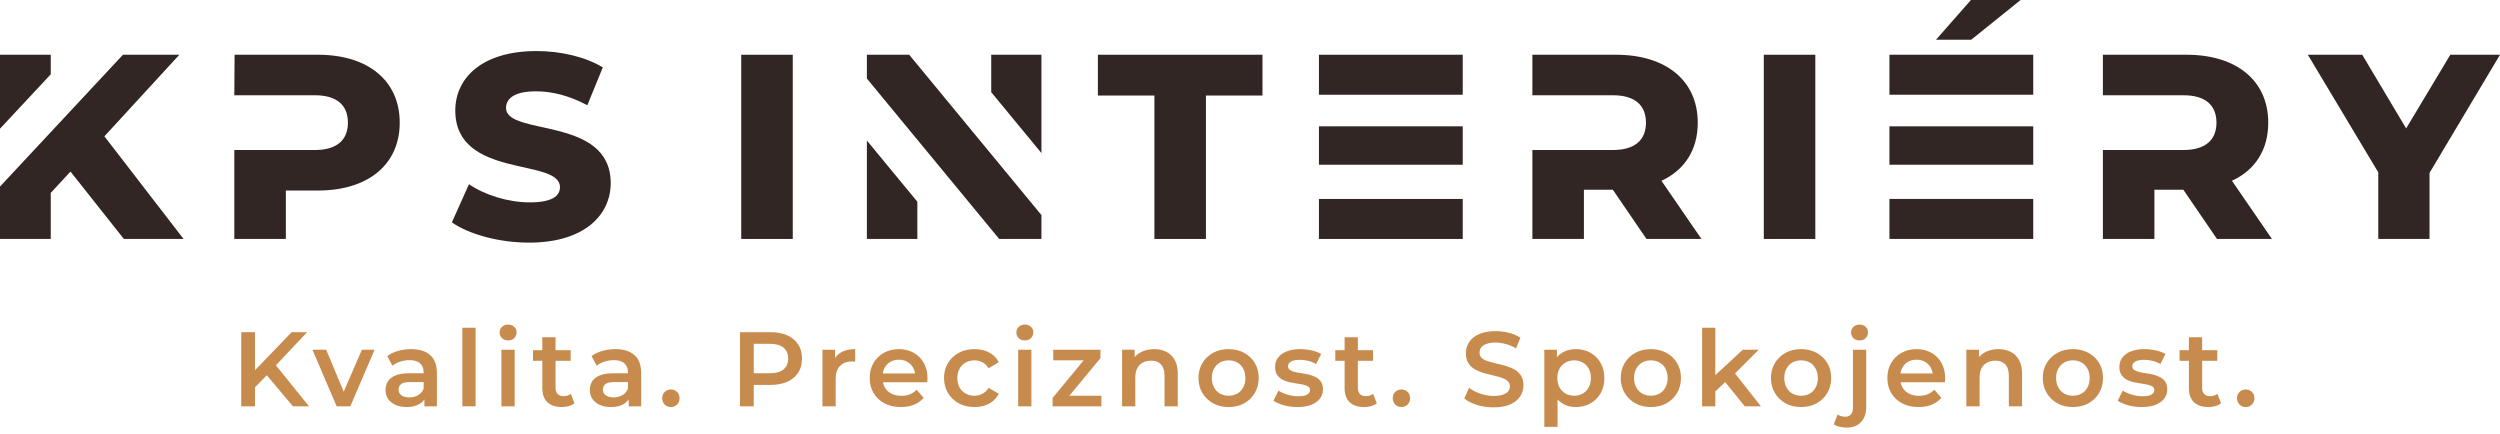 <svg width="570" height="99" viewBox="0 0 570 99" fill="none" xmlns="http://www.w3.org/2000/svg">
<path d="M553.935 39.42V54.48H542.246V39.3L526.182 12.48H538.59L548.6 29.28L558.671 12.48H570L553.935 39.42Z" fill="#322624"/>
<path d="M508.889 41.22L518 54.48H505.472L497.8 43.26H491.206V54.48H479.457V34.2H497.86C502.895 34.2 505.352 31.86 505.352 27.96C505.352 24.06 502.895 21.72 497.86 21.72H479.457V12.48H498.519C509.968 12.48 517.161 18.42 517.161 27.96C517.161 34.2 514.164 38.76 508.889 41.22Z" fill="#322624"/>
<path d="M430.792 37.56V28.8H463.581V37.56H430.792ZM430.792 21.6V12.48H463.581V21.6H430.792ZM430.792 45.36V54.48H463.581V45.36H430.792ZM449.434 9.06H441.402L449.374 0H460.704L449.434 9.06Z" fill="#322624"/>
<path d="M413.894 54.48H402.146V12.48H413.894V54.48Z" fill="#322624"/>
<path d="M378.815 41.22L387.926 54.48H375.398L367.725 43.26H361.132V54.48H349.383V34.2H367.785C372.821 34.2 375.278 31.86 375.278 27.96C375.278 24.06 372.821 21.72 367.785 21.72H349.383V12.48H368.445C379.894 12.48 387.087 18.42 387.087 27.96C387.087 34.2 384.09 38.76 378.815 41.22Z" fill="#322624"/>
<path d="M300.716 37.56V28.8H333.505V37.56H300.716ZM300.716 21.6V12.48H333.505V21.6H300.716ZM300.716 45.36V54.48H333.505V45.36H300.716Z" fill="#322624"/>
<path d="M274.954 54.48H263.205V21.78H250.317V12.48H287.842V21.78H274.954V54.48Z" fill="#322624"/>
<path d="M180.749 54.48H169V12.48H180.749V54.48Z" fill="#322624"/>
<path d="M209.156 45.992V54.48H197.647V32.04L209.156 45.992ZM237.449 49.036V54.48H227.817L197.647 17.905V12.479H207.295L237.449 49.036ZM237.449 34.9L226 21.02V12.479H237.449V34.9Z" fill="#322624"/>
<path d="M120.656 55.32C113.82 55.32 106.985 53.46 103.027 50.7L106.925 42C110.642 44.52 115.919 46.14 120.775 46.14C125.752 46.14 127.671 44.76 127.671 42.66C127.671 35.94 103.807 40.86 103.807 25.2C103.807 17.76 109.923 11.64 122.334 11.64C127.731 11.64 133.367 12.9 137.444 15.36L133.907 24C129.889 21.84 125.932 20.82 122.214 20.82C117.238 20.82 115.379 22.5 115.379 24.6C115.379 31.14 139.243 26.34 139.243 41.76C139.243 49.08 133.127 55.32 120.656 55.32Z" fill="#322624"/>
<path d="M53.423 21.72L53.483 12.48H72.49C83.942 12.48 91.138 18.42 91.138 27.96C91.138 37.5 83.942 43.44 72.49 43.44H65.175V54.48H53.423V34.2H71.831C76.867 34.2 79.326 31.86 79.326 27.96C79.326 24.06 76.867 21.72 71.831 21.72H53.423Z" fill="#322624"/>
<path d="M23.804 31.08L41.852 54.48H28.241L16.069 39.12L11.572 43.98V54.48H0V42.535L28.035 12.48H40.893L23.804 31.08ZM11.572 16.939L0 29.344V12.48H11.572V16.939Z" fill="#322624"/>
<path d="M512.024 92.806C511.476 92.806 511.01 92.621 510.623 92.251C510.237 91.865 510.044 91.382 510.044 90.803C510.044 90.191 510.237 89.708 510.623 89.354C511.01 88.984 511.476 88.799 512.024 88.799C512.571 88.799 513.038 88.984 513.424 89.354C513.81 89.708 514.003 90.191 514.003 90.803C514.003 91.382 513.81 91.865 513.424 92.251C513.038 92.621 512.571 92.806 512.024 92.806Z" fill="#C88B4E"/>
<path d="M503.512 92.806C502.096 92.806 501.001 92.444 500.229 91.72C499.456 90.98 499.07 89.893 499.07 88.461V76.897H502.088V88.388C502.088 89 502.24 89.475 502.546 89.813C502.868 90.151 503.311 90.32 503.874 90.32C504.55 90.32 505.113 90.143 505.564 89.789L506.409 91.937C506.055 92.227 505.62 92.444 505.105 92.589C504.59 92.734 504.059 92.806 503.512 92.806ZM496.945 82.257V79.842H505.54V82.257H496.945Z" fill="#C88B4E"/>
<path d="M488.287 92.806C487.209 92.806 486.171 92.669 485.173 92.396C484.191 92.106 483.41 91.76 482.831 91.358L483.99 89.064C484.569 89.434 485.261 89.74 486.066 89.982C486.871 90.223 487.676 90.344 488.48 90.344C489.43 90.344 490.114 90.215 490.532 89.957C490.967 89.7 491.184 89.354 491.184 88.919C491.184 88.565 491.039 88.3 490.75 88.123C490.46 87.93 490.082 87.785 489.615 87.688C489.148 87.591 488.625 87.503 488.046 87.422C487.482 87.342 486.911 87.237 486.332 87.109C485.768 86.964 485.253 86.763 484.787 86.505C484.32 86.231 483.942 85.869 483.652 85.419C483.362 84.968 483.217 84.373 483.217 83.632C483.217 82.811 483.451 82.103 483.917 81.508C484.384 80.896 485.036 80.43 485.873 80.108C486.726 79.77 487.732 79.601 488.891 79.601C489.76 79.601 490.637 79.697 491.522 79.89C492.407 80.083 493.14 80.357 493.719 80.711L492.56 83.005C491.949 82.634 491.329 82.385 490.701 82.256C490.09 82.111 489.478 82.039 488.867 82.039C487.949 82.039 487.265 82.176 486.814 82.449C486.38 82.723 486.163 83.069 486.163 83.487C486.163 83.874 486.307 84.163 486.597 84.356C486.887 84.55 487.265 84.703 487.732 84.815C488.199 84.928 488.714 85.025 489.277 85.105C489.856 85.169 490.428 85.274 490.991 85.419C491.554 85.564 492.069 85.765 492.536 86.022C493.019 86.264 493.405 86.61 493.695 87.06C493.985 87.511 494.129 88.099 494.129 88.823C494.129 89.627 493.888 90.328 493.405 90.923C492.938 91.519 492.271 91.985 491.401 92.323C490.532 92.645 489.494 92.806 488.287 92.806Z" fill="#C88B4E"/>
<path d="M472.606 92.806C471.287 92.806 470.112 92.525 469.082 91.961C468.052 91.382 467.239 90.593 466.643 89.595C466.048 88.597 465.75 87.463 465.75 86.191C465.75 84.904 466.048 83.769 466.643 82.787C467.239 81.789 468.052 81.009 469.082 80.446C470.112 79.882 471.287 79.601 472.606 79.601C473.942 79.601 475.125 79.882 476.155 80.446C477.201 81.009 478.014 81.781 478.593 82.763C479.189 83.745 479.487 84.888 479.487 86.191C479.487 87.463 479.189 88.597 478.593 89.595C478.014 90.593 477.201 91.382 476.155 91.961C475.125 92.525 473.942 92.806 472.606 92.806ZM472.606 90.223C473.347 90.223 474.006 90.062 474.586 89.74C475.165 89.418 475.616 88.951 475.938 88.34C476.276 87.728 476.445 87.012 476.445 86.191C476.445 85.354 476.276 84.638 475.938 84.043C475.616 83.431 475.165 82.964 474.586 82.642C474.006 82.321 473.355 82.16 472.63 82.16C471.89 82.16 471.23 82.321 470.651 82.642C470.087 82.964 469.637 83.431 469.299 84.043C468.961 84.638 468.792 85.354 468.792 86.191C468.792 87.012 468.961 87.728 469.299 88.34C469.637 88.951 470.087 89.418 470.651 89.74C471.23 90.062 471.882 90.223 472.606 90.223Z" fill="#C88B4E"/>
<path d="M455.645 79.601C456.675 79.601 457.593 79.802 458.397 80.204C459.218 80.606 459.862 81.226 460.329 82.063C460.795 82.884 461.029 83.946 461.029 85.25V92.637H458.011V85.636C458.011 84.493 457.737 83.64 457.19 83.077C456.659 82.514 455.911 82.232 454.945 82.232C454.237 82.232 453.609 82.377 453.062 82.667C452.515 82.956 452.088 83.391 451.782 83.97C451.493 84.534 451.348 85.25 451.348 86.119V92.637H448.33V79.745H451.203V83.222L450.696 82.16C451.147 81.339 451.798 80.711 452.651 80.277C453.521 79.826 454.518 79.601 455.645 79.601Z" fill="#C88B4E"/>
<path d="M437.44 92.806C436.008 92.806 434.752 92.525 433.674 91.961C432.612 91.382 431.783 90.593 431.187 89.595C430.608 88.597 430.318 87.463 430.318 86.191C430.318 84.904 430.6 83.769 431.163 82.787C431.743 81.789 432.531 81.009 433.529 80.446C434.543 79.882 435.694 79.601 436.981 79.601C438.237 79.601 439.355 79.874 440.337 80.421C441.319 80.969 442.092 81.741 442.655 82.739C443.218 83.737 443.5 84.912 443.5 86.264C443.5 86.392 443.492 86.537 443.476 86.698C443.476 86.859 443.468 87.012 443.451 87.157H432.708V85.153H441.858L440.675 85.781C440.691 85.04 440.538 84.389 440.217 83.825C439.895 83.262 439.452 82.82 438.889 82.498C438.341 82.176 437.706 82.015 436.981 82.015C436.241 82.015 435.589 82.176 435.026 82.498C434.479 82.82 434.044 83.27 433.722 83.85C433.417 84.413 433.264 85.081 433.264 85.853V86.336C433.264 87.109 433.441 87.793 433.795 88.388C434.149 88.984 434.648 89.442 435.292 89.764C435.935 90.086 436.676 90.247 437.513 90.247C438.237 90.247 438.889 90.135 439.468 89.909C440.047 89.684 440.563 89.33 441.013 88.847L442.631 90.706C442.051 91.382 441.319 91.905 440.434 92.275C439.565 92.629 438.567 92.806 437.44 92.806Z" fill="#C88B4E"/>
<path d="M421.002 97.49C420.438 97.49 419.907 97.426 419.408 97.297C418.893 97.184 418.459 96.999 418.104 96.742L418.974 94.496C419.44 94.834 420.028 95.003 420.736 95.003C421.283 95.003 421.71 94.826 422.015 94.472C422.321 94.134 422.474 93.627 422.474 92.951V79.746H425.492V92.879C425.492 94.295 425.098 95.414 424.309 96.235C423.536 97.072 422.434 97.49 421.002 97.49ZM423.971 77.621C423.408 77.621 422.941 77.444 422.571 77.09C422.217 76.736 422.04 76.31 422.04 75.811C422.04 75.296 422.217 74.869 422.571 74.531C422.941 74.177 423.408 74 423.971 74C424.534 74 424.993 74.169 425.347 74.507C425.717 74.829 425.902 75.239 425.902 75.738C425.902 76.269 425.725 76.72 425.371 77.09C425.017 77.444 424.55 77.621 423.971 77.621Z" fill="#C88B4E"/>
<path d="M410.632 92.806C409.312 92.806 408.137 92.525 407.107 91.961C406.077 91.382 405.264 90.593 404.669 89.595C404.073 88.597 403.775 87.463 403.775 86.191C403.775 84.904 404.073 83.769 404.669 82.787C405.264 81.789 406.077 81.009 407.107 80.446C408.137 79.882 409.312 79.601 410.632 79.601C411.967 79.601 413.15 79.882 414.181 80.446C415.227 81.009 416.039 81.781 416.619 82.763C417.214 83.745 417.512 84.888 417.512 86.191C417.512 87.463 417.214 88.597 416.619 89.595C416.039 90.593 415.227 91.382 414.181 91.961C413.15 92.525 411.967 92.806 410.632 92.806ZM410.632 90.223C411.372 90.223 412.032 90.062 412.611 89.74C413.191 89.418 413.641 88.951 413.963 88.34C414.301 87.728 414.47 87.012 414.47 86.191C414.47 85.354 414.301 84.638 413.963 84.043C413.641 83.431 413.191 82.964 412.611 82.642C412.032 82.321 411.38 82.16 410.656 82.16C409.915 82.16 409.256 82.321 408.676 82.642C408.113 82.964 407.662 83.431 407.324 84.043C406.986 84.638 406.817 85.354 406.817 86.191C406.817 87.012 406.986 87.728 407.324 88.34C407.662 88.951 408.113 89.418 408.676 89.74C409.256 90.062 409.907 90.223 410.632 90.223Z" fill="#C88B4E"/>
<path d="M390.54 89.764L390.612 85.974L397.348 79.746H400.969L395.247 85.491L393.654 86.819L390.54 89.764ZM388.077 92.637V74.724H391.095V92.637H388.077ZM397.806 92.637L393.099 86.819L395.006 84.405L401.476 92.637H397.806Z" fill="#C88B4E"/>
<path d="M376.38 92.806C375.06 92.806 373.885 92.525 372.855 91.961C371.825 91.382 371.012 90.593 370.417 89.595C369.821 88.597 369.523 87.463 369.523 86.191C369.523 84.904 369.821 83.769 370.417 82.787C371.012 81.789 371.825 81.009 372.855 80.446C373.885 79.882 375.06 79.601 376.38 79.601C377.716 79.601 378.899 79.882 379.929 80.446C380.975 81.009 381.787 81.781 382.367 82.763C382.962 83.745 383.26 84.888 383.26 86.191C383.26 87.463 382.962 88.597 382.367 89.595C381.787 90.593 380.975 91.382 379.929 91.961C378.899 92.525 377.716 92.806 376.38 92.806ZM376.38 90.223C377.12 90.223 377.78 90.062 378.359 89.74C378.939 89.418 379.389 88.951 379.711 88.34C380.049 87.728 380.218 87.012 380.218 86.191C380.218 85.354 380.049 84.638 379.711 84.043C379.389 83.431 378.939 82.964 378.359 82.642C377.78 82.321 377.128 82.16 376.404 82.16C375.664 82.16 375.004 82.321 374.424 82.642C373.861 82.964 373.41 83.431 373.072 84.043C372.734 84.638 372.565 85.354 372.565 86.191C372.565 87.012 372.734 87.728 373.072 88.34C373.41 88.951 373.861 89.418 374.424 89.74C375.004 90.062 375.655 90.223 376.38 90.223Z" fill="#C88B4E"/>
<path d="M359.25 92.806C358.203 92.806 357.246 92.565 356.377 92.082C355.524 91.599 354.84 90.875 354.325 89.909C353.826 88.927 353.576 87.688 353.576 86.191C353.576 84.678 353.818 83.439 354.3 82.474C354.799 81.508 355.475 80.792 356.328 80.325C357.181 79.842 358.155 79.601 359.25 79.601C360.521 79.601 361.64 79.874 362.605 80.421C363.587 80.969 364.36 81.733 364.923 82.715C365.502 83.697 365.792 84.856 365.792 86.191C365.792 87.527 365.502 88.694 364.923 89.692C364.36 90.674 363.587 91.438 362.605 91.985C361.64 92.533 360.521 92.806 359.25 92.806ZM352.104 97.321V79.745H354.976V82.787L354.88 86.215L355.121 89.644V97.321H352.104ZM358.912 90.223C359.636 90.223 360.28 90.062 360.843 89.74C361.422 89.418 361.881 88.951 362.219 88.34C362.557 87.728 362.726 87.012 362.726 86.191C362.726 85.354 362.557 84.638 362.219 84.043C361.881 83.431 361.422 82.964 360.843 82.642C360.28 82.321 359.636 82.16 358.912 82.16C358.187 82.16 357.535 82.321 356.956 82.642C356.377 82.964 355.918 83.431 355.58 84.043C355.242 84.638 355.073 85.354 355.073 86.191C355.073 87.012 355.242 87.728 355.58 88.34C355.918 88.951 356.377 89.418 356.956 89.74C357.535 90.062 358.187 90.223 358.912 90.223Z" fill="#C88B4E"/>
<path d="M340.519 92.879C339.199 92.879 337.935 92.694 336.728 92.323C335.521 91.937 334.564 91.446 333.855 90.851L334.942 88.412C335.618 88.944 336.455 89.386 337.453 89.74C338.45 90.094 339.472 90.271 340.519 90.271C341.404 90.271 342.12 90.175 342.667 89.982C343.214 89.788 343.617 89.531 343.874 89.209C344.132 88.871 344.261 88.493 344.261 88.075C344.261 87.559 344.076 87.149 343.705 86.843C343.335 86.521 342.852 86.272 342.257 86.095C341.677 85.902 341.026 85.725 340.301 85.564C339.593 85.403 338.877 85.218 338.153 85.008C337.445 84.783 336.793 84.501 336.197 84.163C335.618 83.809 335.143 83.343 334.773 82.763C334.403 82.184 334.218 81.444 334.218 80.542C334.218 79.625 334.459 78.788 334.942 78.031C335.441 77.259 336.189 76.647 337.187 76.197C338.201 75.73 339.481 75.497 341.026 75.497C342.04 75.497 343.045 75.625 344.043 75.883C345.041 76.14 345.91 76.51 346.651 76.993L345.661 79.432C344.904 78.981 344.124 78.651 343.319 78.442C342.514 78.217 341.742 78.104 341.001 78.104C340.132 78.104 339.424 78.209 338.877 78.418C338.346 78.627 337.952 78.901 337.694 79.239C337.453 79.577 337.332 79.963 337.332 80.397C337.332 80.912 337.509 81.331 337.863 81.653C338.233 81.959 338.708 82.2 339.287 82.377C339.883 82.554 340.543 82.731 341.267 82.908C341.991 83.069 342.707 83.254 343.416 83.463C344.14 83.673 344.792 83.946 345.371 84.284C345.967 84.622 346.441 85.081 346.795 85.66C347.166 86.24 347.351 86.972 347.351 87.857C347.351 88.758 347.101 89.595 346.602 90.368C346.12 91.124 345.371 91.736 344.357 92.203C343.343 92.653 342.064 92.879 340.519 92.879Z" fill="#C88B4E"/>
<path d="M319.526 92.806C318.979 92.806 318.513 92.621 318.126 92.251C317.74 91.865 317.547 91.382 317.547 90.803C317.547 90.191 317.74 89.708 318.126 89.354C318.513 88.984 318.979 88.799 319.526 88.799C320.074 88.799 320.54 88.984 320.927 89.354C321.313 89.708 321.506 90.191 321.506 90.803C321.506 91.382 321.313 91.865 320.927 92.251C320.54 92.621 320.074 92.806 319.526 92.806Z" fill="#C88B4E"/>
<path d="M311.015 92.806C309.599 92.806 308.504 92.444 307.732 91.72C306.959 90.98 306.573 89.893 306.573 88.461V76.897H309.59V88.388C309.59 89 309.743 89.475 310.049 89.813C310.371 90.151 310.814 90.32 311.377 90.32C312.053 90.32 312.616 90.143 313.067 89.789L313.912 91.937C313.558 92.227 313.123 92.444 312.608 92.589C312.093 92.734 311.562 92.806 311.015 92.806ZM304.448 82.257V79.842H313.043V82.257H304.448Z" fill="#C88B4E"/>
<path d="M295.79 92.806C294.712 92.806 293.674 92.669 292.676 92.396C291.694 92.106 290.913 91.76 290.334 91.358L291.493 89.064C292.072 89.434 292.764 89.74 293.569 89.982C294.374 90.223 295.178 90.344 295.983 90.344C296.933 90.344 297.617 90.215 298.035 89.957C298.47 89.7 298.687 89.354 298.687 88.919C298.687 88.565 298.542 88.3 298.253 88.123C297.963 87.93 297.585 87.785 297.118 87.688C296.651 87.591 296.128 87.503 295.549 87.422C294.985 87.342 294.414 87.237 293.835 87.109C293.271 86.964 292.756 86.763 292.289 86.505C291.823 86.231 291.445 85.869 291.155 85.419C290.865 84.968 290.72 84.373 290.72 83.632C290.72 82.811 290.954 82.103 291.42 81.508C291.887 80.896 292.539 80.43 293.376 80.108C294.229 79.77 295.235 79.601 296.394 79.601C297.263 79.601 298.14 79.697 299.025 79.89C299.91 80.083 300.643 80.357 301.222 80.711L300.063 83.005C299.452 82.634 298.832 82.385 298.204 82.256C297.593 82.111 296.981 82.039 296.369 82.039C295.452 82.039 294.768 82.176 294.317 82.449C293.883 82.723 293.666 83.069 293.666 83.487C293.666 83.874 293.81 84.163 294.1 84.356C294.39 84.55 294.768 84.703 295.235 84.815C295.702 84.928 296.217 85.025 296.78 85.105C297.359 85.169 297.931 85.274 298.494 85.419C299.057 85.564 299.572 85.765 300.039 86.022C300.522 86.264 300.908 86.61 301.198 87.06C301.488 87.511 301.632 88.099 301.632 88.823C301.632 89.627 301.391 90.328 300.908 90.923C300.441 91.519 299.773 91.985 298.904 92.323C298.035 92.645 296.997 92.806 295.79 92.806Z" fill="#C88B4E"/>
<path d="M280.109 92.806C278.789 92.806 277.615 92.525 276.584 91.961C275.554 91.382 274.742 90.593 274.146 89.595C273.551 88.597 273.253 87.463 273.253 86.191C273.253 84.904 273.551 83.769 274.146 82.787C274.742 81.789 275.554 81.009 276.584 80.446C277.615 79.882 278.789 79.601 280.109 79.601C281.445 79.601 282.628 79.882 283.658 80.446C284.704 81.009 285.517 81.781 286.096 82.763C286.692 83.745 286.99 84.888 286.99 86.191C286.99 87.463 286.692 88.597 286.096 89.595C285.517 90.593 284.704 91.382 283.658 91.961C282.628 92.525 281.445 92.806 280.109 92.806ZM280.109 90.223C280.85 90.223 281.509 90.062 282.089 89.74C282.668 89.418 283.119 88.951 283.441 88.34C283.779 87.728 283.948 87.012 283.948 86.191C283.948 85.354 283.779 84.638 283.441 84.043C283.119 83.431 282.668 82.964 282.089 82.642C281.509 82.321 280.858 82.16 280.133 82.16C279.393 82.16 278.733 82.321 278.154 82.642C277.59 82.964 277.14 83.431 276.802 84.043C276.464 84.638 276.295 85.354 276.295 86.191C276.295 87.012 276.464 87.728 276.802 88.34C277.14 88.951 277.59 89.418 278.154 89.74C278.733 90.062 279.385 90.223 280.109 90.223Z" fill="#C88B4E"/>
<path d="M263.148 79.601C264.178 79.601 265.095 79.802 265.9 80.204C266.721 80.606 267.365 81.226 267.831 82.063C268.298 82.884 268.532 83.946 268.532 85.25V92.637H265.514V85.636C265.514 84.493 265.24 83.64 264.693 83.077C264.162 82.514 263.414 82.232 262.448 82.232C261.74 82.232 261.112 82.377 260.565 82.667C260.018 82.956 259.591 83.391 259.285 83.97C258.996 84.534 258.851 85.25 258.851 86.119V92.637H255.833V79.745H258.706V83.222L258.199 82.16C258.65 81.339 259.301 80.711 260.154 80.277C261.023 79.826 262.021 79.601 263.148 79.601Z" fill="#C88B4E"/>
<path d="M239.99 92.637V90.73L247.933 81.122L248.488 82.16H240.135V79.746H250.902V81.653L242.96 91.261L242.356 90.223H251.12V92.637H239.99Z" fill="#C88B4E"/>
<path d="M232.143 92.638V79.746H235.161V92.638H232.143ZM233.664 77.621C233.1 77.621 232.634 77.444 232.264 77.09C231.909 76.736 231.732 76.31 231.732 75.811C231.732 75.296 231.909 74.869 232.264 74.531C232.634 74.177 233.1 74 233.664 74C234.227 74 234.686 74.169 235.04 74.507C235.41 74.829 235.595 75.239 235.595 75.738C235.595 76.269 235.418 76.72 235.064 77.09C234.71 77.444 234.243 77.621 233.664 77.621Z" fill="#C88B4E"/>
<path d="M222.216 92.806C220.864 92.806 219.657 92.525 218.595 91.961C217.549 91.382 216.728 90.593 216.133 89.595C215.537 88.597 215.239 87.463 215.239 86.191C215.239 84.904 215.537 83.769 216.133 82.787C216.728 81.789 217.549 81.009 218.595 80.446C219.657 79.882 220.864 79.601 222.216 79.601C223.472 79.601 224.574 79.858 225.524 80.373C226.489 80.872 227.222 81.612 227.721 82.594L225.403 83.946C225.017 83.335 224.542 82.884 223.979 82.594C223.431 82.305 222.836 82.16 222.192 82.16C221.452 82.16 220.784 82.321 220.188 82.642C219.593 82.964 219.126 83.431 218.788 84.043C218.45 84.638 218.281 85.354 218.281 86.191C218.281 87.028 218.45 87.752 218.788 88.364C219.126 88.96 219.593 89.418 220.188 89.74C220.784 90.062 221.452 90.223 222.192 90.223C222.836 90.223 223.431 90.078 223.979 89.788C224.542 89.499 225.017 89.048 225.403 88.436L227.721 89.788C227.222 90.754 226.489 91.502 225.524 92.034C224.574 92.549 223.472 92.806 222.216 92.806Z" fill="#C88B4E"/>
<path d="M205.412 92.806C203.979 92.806 202.724 92.525 201.646 91.961C200.584 91.382 199.755 90.593 199.159 89.595C198.58 88.597 198.29 87.463 198.29 86.191C198.29 84.904 198.572 83.769 199.135 82.787C199.714 81.789 200.503 81.009 201.501 80.446C202.515 79.882 203.666 79.601 204.953 79.601C206.209 79.601 207.327 79.874 208.309 80.421C209.291 80.969 210.063 81.741 210.627 82.739C211.19 83.737 211.471 84.912 211.471 86.264C211.471 86.392 211.463 86.537 211.447 86.698C211.447 86.859 211.439 87.012 211.423 87.157H200.68V85.153H209.83L208.647 85.781C208.663 85.04 208.51 84.389 208.188 83.825C207.866 83.262 207.424 82.82 206.86 82.498C206.313 82.176 205.677 82.015 204.953 82.015C204.213 82.015 203.561 82.176 202.998 82.498C202.45 82.82 202.016 83.27 201.694 83.85C201.388 84.413 201.235 85.081 201.235 85.853V86.336C201.235 87.109 201.412 87.793 201.766 88.388C202.121 88.984 202.619 89.442 203.263 89.764C203.907 90.086 204.647 90.247 205.484 90.247C206.209 90.247 206.86 90.135 207.44 89.909C208.019 89.684 208.534 89.33 208.985 88.847L210.602 90.706C210.023 91.382 209.291 91.905 208.405 92.275C207.536 92.629 206.538 92.806 205.412 92.806Z" fill="#C88B4E"/>
<path d="M187.519 92.637V79.745H190.391V83.294L190.053 82.256C190.44 81.387 191.043 80.727 191.864 80.277C192.701 79.826 193.739 79.601 194.978 79.601V82.474C194.85 82.441 194.729 82.425 194.616 82.425C194.504 82.409 194.391 82.401 194.278 82.401C193.136 82.401 192.226 82.739 191.55 83.415C190.874 84.075 190.536 85.065 190.536 86.384V92.637H187.519Z" fill="#C88B4E"/>
<path d="M168.714 92.637V75.738H175.667C177.164 75.738 178.443 75.979 179.505 76.462C180.584 76.945 181.412 77.637 181.992 78.538C182.571 79.439 182.861 80.51 182.861 81.749C182.861 82.988 182.571 84.059 181.992 84.96C181.412 85.861 180.584 86.553 179.505 87.036C178.443 87.519 177.164 87.76 175.667 87.76H170.452L171.852 86.288V92.637H168.714ZM171.852 86.626L170.452 85.105H175.522C176.906 85.105 177.944 84.815 178.636 84.236C179.344 83.64 179.698 82.811 179.698 81.749C179.698 80.671 179.344 79.842 178.636 79.263C177.944 78.683 176.906 78.393 175.522 78.393H170.452L171.852 76.848V86.626Z" fill="#C88B4E"/>
<path d="M152.961 92.806C152.414 92.806 151.947 92.621 151.561 92.251C151.175 91.865 150.981 91.382 150.981 90.803C150.981 90.191 151.175 89.708 151.561 89.354C151.947 88.984 152.414 88.799 152.961 88.799C153.508 88.799 153.975 88.984 154.361 89.354C154.748 89.708 154.941 90.191 154.941 90.803C154.941 91.382 154.748 91.865 154.361 92.251C153.975 92.621 153.508 92.806 152.961 92.806Z" fill="#C88B4E"/>
<path d="M143.342 92.637V90.03L143.173 89.475V84.912C143.173 84.027 142.908 83.343 142.377 82.86C141.846 82.361 141.041 82.111 139.963 82.111C139.238 82.111 138.522 82.224 137.814 82.449C137.122 82.675 136.534 82.989 136.052 83.391L134.869 81.194C135.561 80.663 136.382 80.269 137.331 80.011C138.297 79.737 139.295 79.601 140.325 79.601C142.192 79.601 143.632 80.051 144.646 80.953C145.676 81.838 146.191 83.214 146.191 85.081V92.637H143.342ZM139.287 92.806C138.321 92.806 137.476 92.645 136.752 92.323C136.027 91.985 135.464 91.527 135.062 90.947C134.676 90.352 134.482 89.684 134.482 88.944C134.482 88.219 134.651 87.567 134.989 86.988C135.343 86.409 135.915 85.95 136.703 85.612C137.492 85.274 138.538 85.105 139.842 85.105H143.584V87.109H140.059C139.029 87.109 138.337 87.278 137.983 87.616C137.629 87.938 137.452 88.34 137.452 88.823C137.452 89.37 137.669 89.805 138.104 90.126C138.538 90.448 139.142 90.609 139.914 90.609C140.655 90.609 141.315 90.44 141.894 90.102C142.489 89.764 142.916 89.265 143.173 88.606L143.68 90.416C143.391 91.173 142.868 91.76 142.111 92.178C141.371 92.597 140.429 92.806 139.287 92.806Z" fill="#C88B4E"/>
<path d="M128.09 92.806C126.674 92.806 125.579 92.444 124.807 91.72C124.034 90.98 123.648 89.893 123.648 88.461V76.897H126.666V88.388C126.666 89 126.819 89.475 127.124 89.813C127.446 90.151 127.889 90.32 128.452 90.32C129.128 90.32 129.691 90.143 130.142 89.789L130.987 91.937C130.633 92.227 130.198 92.444 129.683 92.589C129.168 92.734 128.637 92.806 128.09 92.806ZM121.523 82.257V79.842H130.118V82.257H121.523Z" fill="#C88B4E"/>
<path d="M114.326 92.638V79.746H117.344V92.638H114.326ZM115.847 77.621C115.284 77.621 114.817 77.444 114.447 77.09C114.093 76.736 113.916 76.31 113.916 75.811C113.916 75.296 114.093 74.869 114.447 74.531C114.817 74.177 115.284 74 115.847 74C116.411 74 116.869 74.169 117.223 74.507C117.594 74.829 117.779 75.239 117.779 75.738C117.779 76.269 117.602 76.72 117.248 77.09C116.894 77.444 116.427 77.621 115.847 77.621Z" fill="#C88B4E"/>
<path d="M105.417 92.637V74.724H108.435V92.637H105.417Z" fill="#C88B4E"/>
<path d="M96.763 92.637V90.03L96.594 89.475V84.912C96.594 84.027 96.329 83.343 95.798 82.86C95.267 82.361 94.462 82.111 93.383 82.111C92.659 82.111 91.943 82.224 91.235 82.449C90.543 82.675 89.955 82.989 89.472 83.391L88.29 81.194C88.982 80.663 89.802 80.269 90.752 80.011C91.718 79.737 92.716 79.601 93.746 79.601C95.613 79.601 97.053 80.051 98.067 80.953C99.097 81.838 99.612 83.214 99.612 85.081V92.637H96.763ZM92.707 92.806C91.742 92.806 90.897 92.645 90.173 92.323C89.448 91.985 88.885 91.527 88.483 90.947C88.097 90.352 87.903 89.684 87.903 88.944C87.903 88.219 88.072 87.567 88.41 86.988C88.764 86.409 89.336 85.95 90.124 85.612C90.913 85.274 91.959 85.105 93.263 85.105H97.005V87.109H93.48C92.45 87.109 91.758 87.278 91.404 87.616C91.05 87.938 90.873 88.34 90.873 88.823C90.873 89.37 91.09 89.805 91.525 90.126C91.959 90.448 92.563 90.609 93.335 90.609C94.076 90.609 94.736 90.44 95.315 90.102C95.91 89.764 96.337 89.265 96.594 88.606L97.101 90.416C96.812 91.173 96.289 91.76 95.532 92.178C94.792 92.597 93.85 92.806 92.707 92.806Z" fill="#C88B4E"/>
<path d="M76.762 92.637L71.233 79.746H74.372L79.128 91.116H77.583L82.508 79.746H85.405L79.876 92.637H76.762Z" fill="#C88B4E"/>
<path d="M57.8 88.654L57.632 84.936L66.492 75.738H70.016L62.653 83.56L60.915 85.467L57.8 88.654ZM55 92.637V75.738H58.138V92.637H55ZM66.781 92.637L60.311 84.936L62.387 82.642L70.451 92.637H66.781Z" fill="#C88B4E"/>
</svg>
